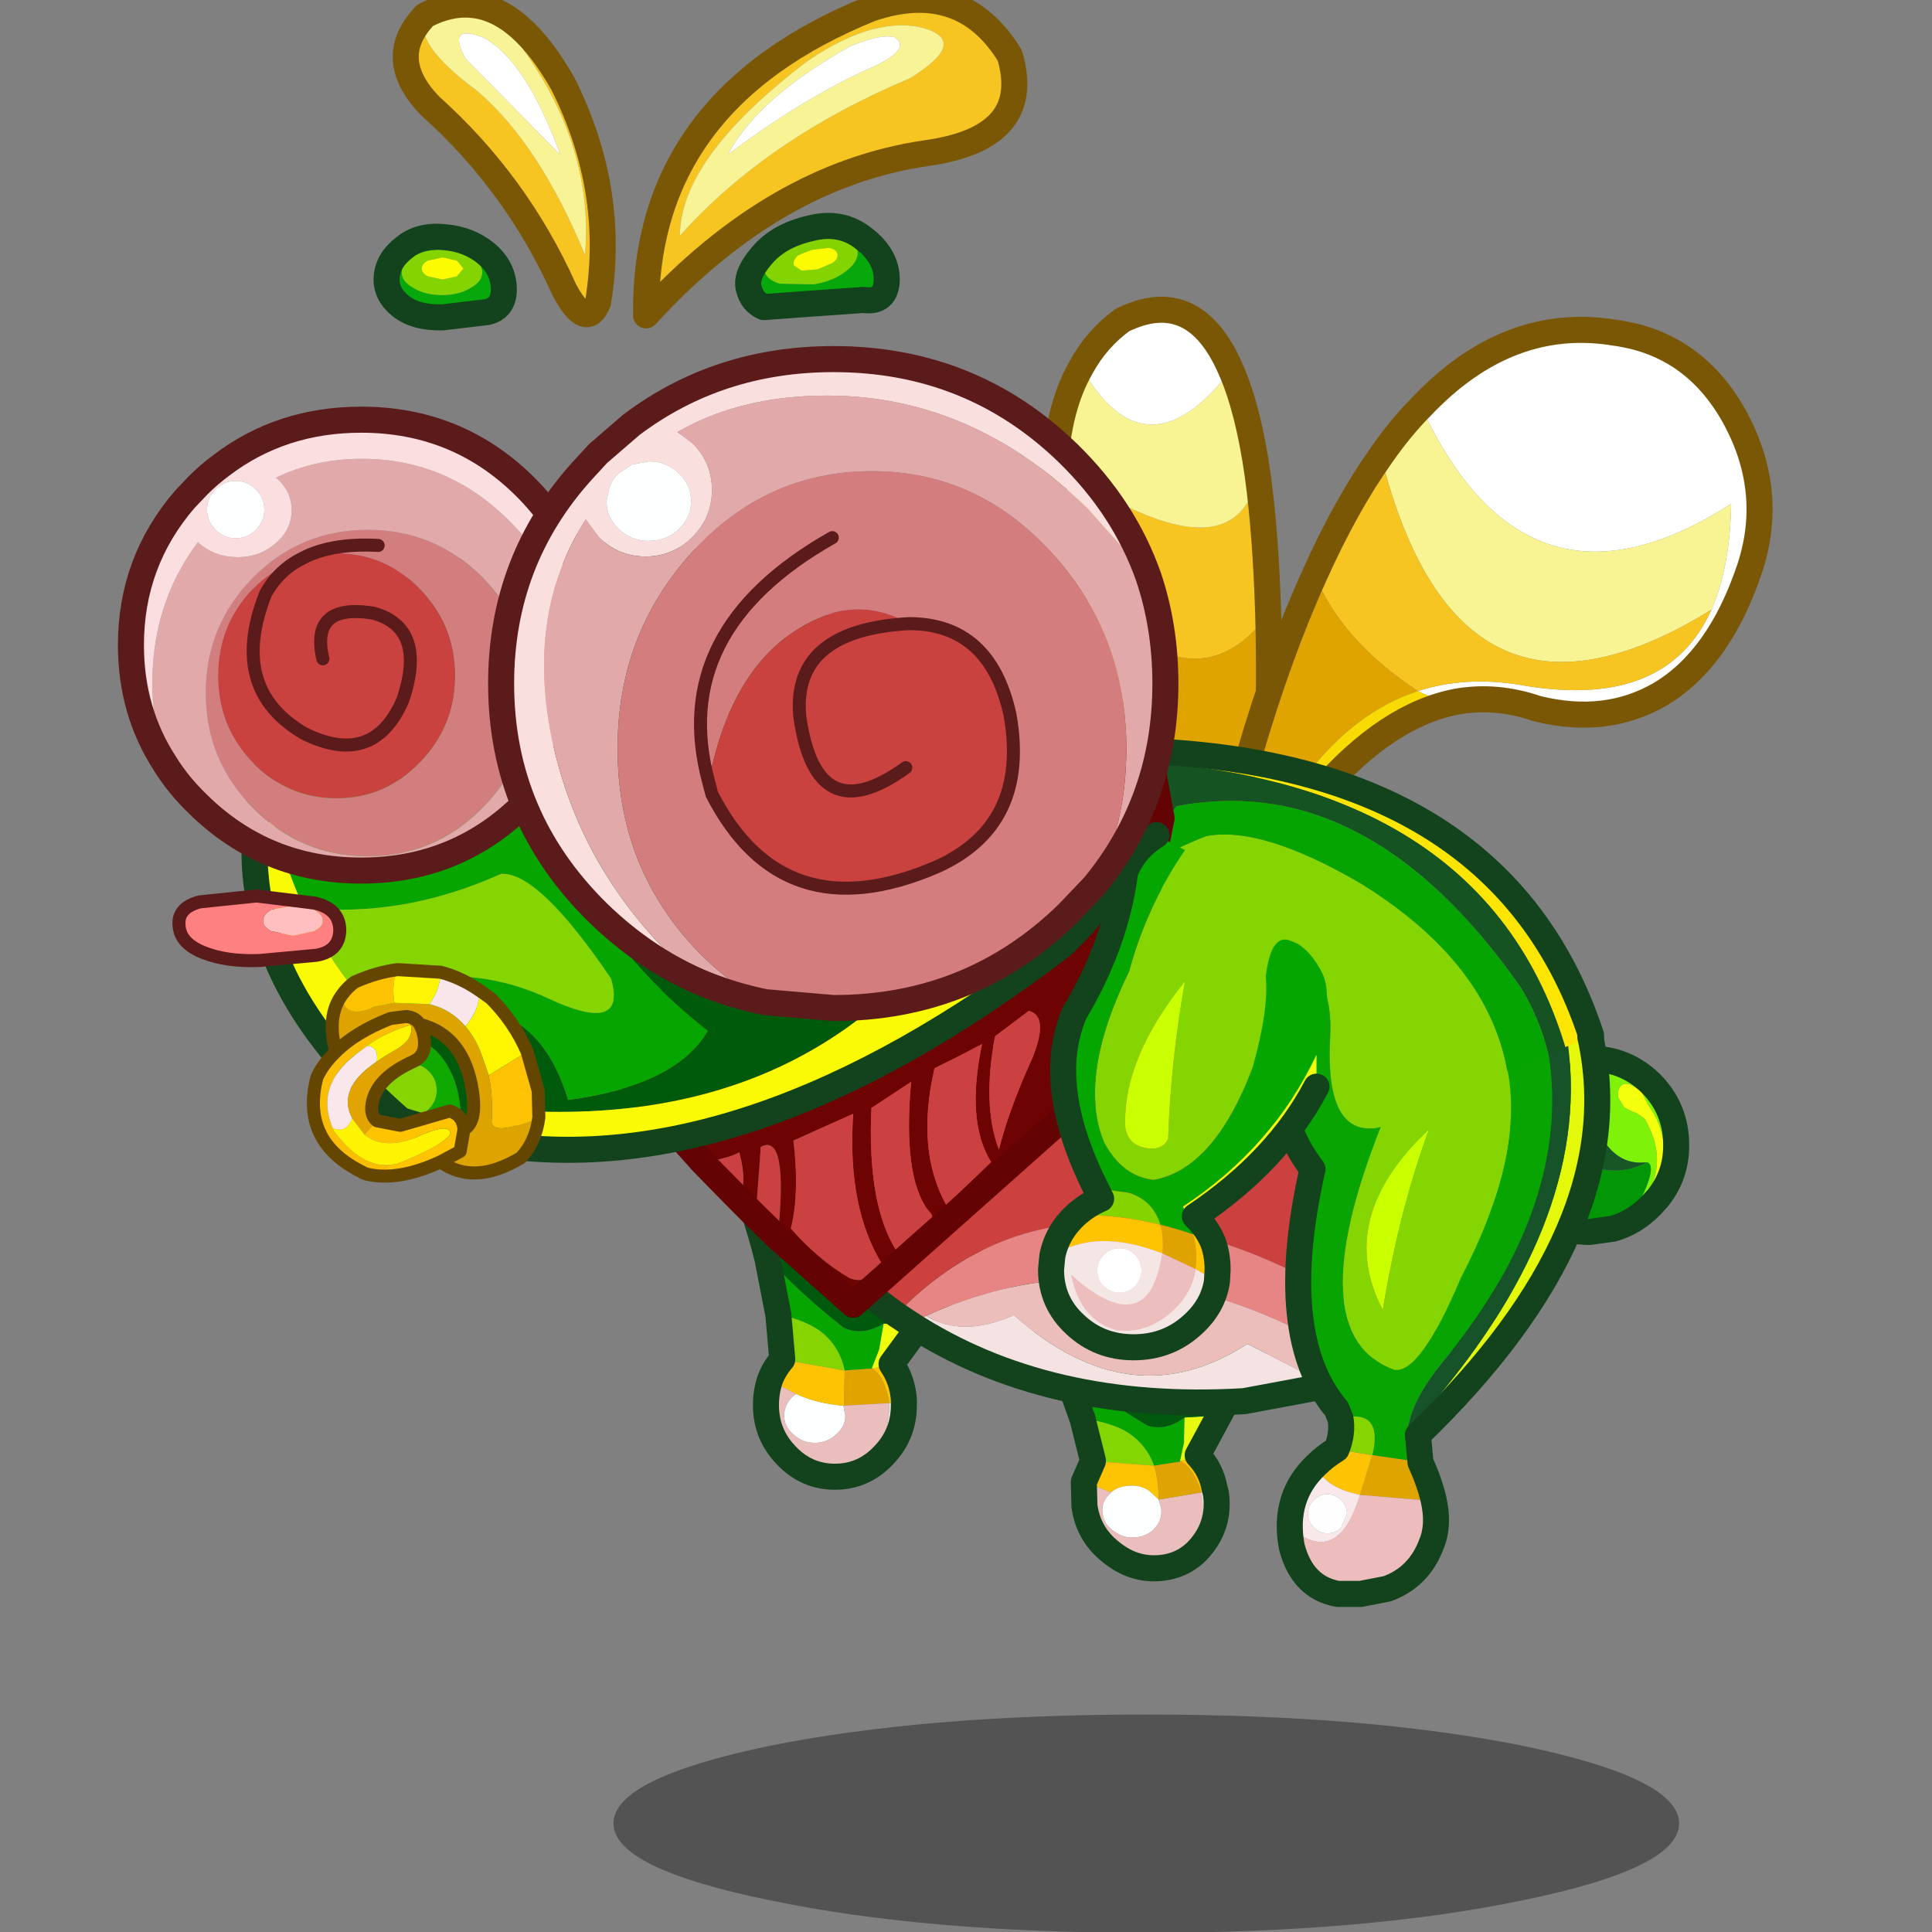 <svg xmlns:ffdec="https://www.free-decompiler.com/flash" xmlns:xlink="http://www.w3.org/1999/xlink" ffdec:objectType="frame" height="90" width="90" xmlns="http://www.w3.org/2000/svg"><rect width="100%" height="100%" fill="#808080" stroke="none"/><use ffdec:characterId="20" height="92.2" transform="translate(0 -.6)" width="90" xlink:href="#a"/><defs><g id="a" transform="translate(0 .6)"><use ffdec:characterId="4" height="90" width="90" xlink:href="#b"/><use ffdec:characterId="19" height="136.5" transform="matrix(.675 0 0 .676 5.323 -.608)" width="125.2" xlink:href="#c"/></g><g id="c" transform="translate(1.15 .9)"><use ffdec:characterId="5" height="16.75" transform="translate(33.3 118.15) scale(.898)" width="81.9" xlink:href="#d"/><use ffdec:characterId="6" height="24.05" transform="translate(60.552 87.352) scale(.898)" width="20.1" xlink:href="#e"/><use ffdec:characterId="7" height="25.9" transform="translate(40.952 79.402) scale(.898)" width="19.9" xlink:href="#f"/><use ffdec:characterId="8" height="15.3" transform="translate(93.802 72.052) scale(.898)" width="15.3" xlink:href="#g"/><use ffdec:characterId="9" height="39.05" transform="rotate(4.276 -234.66 864.103) scale(.898)" width="20.1" xlink:href="#h"/><use ffdec:characterId="10" height="32.9" transform="rotate(-11.81 169.162 -326.678) scale(.898)" width="45.35" xlink:href="#i"/><use ffdec:characterId="11" height="54.25" transform="translate(33.952 48.826) scale(.898)" width="75.45" xlink:href="#j"/><use ffdec:characterId="12" height="44.8" transform="translate(77.952 70.552) scale(.898)" width="26.9" xlink:href="#k"/><use ffdec:characterId="13" height="41.3" transform="translate(62.602 56.652) scale(.898)" width="22.4" xlink:href="#l"/><use ffdec:characterId="14" height="64.2" transform="translate(-.898 23.847) scale(.898)" width="81.5" xlink:href="#m"/><use ffdec:characterId="15" height="26.2" transform="translate(34.652 -.898) scale(.898)" width="30.3" xlink:href="#n"/><use ffdec:characterId="16" height="25.8" transform="translate(18.052 -.598) scale(.898)" width="17.15" xlink:href="#o"/><use ffdec:characterId="17" height="8.4" transform="translate(41.702 14.652) scale(.898)" width="12.65" xlink:href="#p"/><use ffdec:characterId="18" height="8.2" transform="translate(16.752 15.402) scale(.898)" width="11" xlink:href="#q"/></g><g id="e"><path d="M4.7 10.6 3.25 6.55Q6.1 9 9.65 11.1q1.4.5 2.9-.6l-.05 1.95-.3 1.4-.05.05-1.95.3q-.55-1.55-1.95-2.5-1.35-.85-3.55-1.1" fill="#06a500" fill-rule="evenodd" transform="translate(1 1)"/><path d="m15.2 10.35-1.65 3.05-1.3.45h-.05l.3-1.4.05-1.95 2.65-.15" fill="#e7f90f" fill-rule="evenodd" transform="translate(1 1)"/><path d="M5.5 13.85v-.05l-.8-3.2q2.2.25 3.55 1.1 1.4.95 1.95 2.5l-4.7-.35" fill="#83d602" fill-rule="evenodd" transform="translate(1 1)"/><path d="m4.8 15.45.7-1.6 4.7.35q.35 1.1.35 2.6l-.7-.65q-.7-.5-1.65-.4-.8.05-1.3.5l-2.1-.8" fill="#fcc302" fill-rule="evenodd" transform="translate(1 1)"/><path d="M6.9 16.25q.5-.45 1.3-.5.95-.1 1.65.4l.7.65.2.65q.1.85-.45 1.5t-1.5.75q-.9.1-1.65-.45-.8-.5-.9-1.35-.15-.8.45-1.45l.2-.2" fill="#feffff" fill-rule="evenodd" transform="translate(1 1)"/><path d="M13.85 16.25q.7 5.35-3.7 5-4.45.1-5.35-5.8l2.1.8-.2.2q-.6.65-.45 1.45.1.85.9 1.35.75.55 1.65.45.95-.1 1.5-.75t.45-1.5l-.2-.65 3.3-.55" fill="#eabebd" fill-rule="evenodd" transform="translate(1 1)"/><path d="M10.55 16.8q0-1.5-.35-2.6l1.95-.3.1-.05q1 .55 1.6 2.4l-3.3.55" fill="#dfa304" fill-rule="evenodd" transform="translate(1 1)"/><path d="M13.55 13.4q1.05 1.1 1.3 2.55l-1 .3q-.6-1.85-1.6-2.4l1.3-.45" fill="#ffc300" fill-rule="evenodd" transform="translate(1 1)"/><path d="m14.85 15.95.1.35q.3 2.15-.9 3.8-1.25 1.75-3.35 1.95-2.1.2-3.85-1.25-1.7-1.35-2-3.5l-.05-1.85q.9 5.9 5.35 5.8 4.4.35 3.7-5l1-.3" fill="#f7e4e6" fill-rule="evenodd" transform="translate(1 1)"/><path d="M3.25 6.55Q1.9 3.45 0 0l18.1 4.9-2.9 5.45-2.65.15q-1.5 1.1-2.9.6Q6.1 9 3.25 6.55" fill="#005a0d" fill-rule="evenodd" transform="translate(1 1)"/><path d="m15.85 16.95.1.35q.3 2.15-.9 3.8-1.25 1.75-3.35 1.95-2.1.2-3.85-1.25-1.7-1.35-2-3.5l-.05-1.85.7-1.6v-.05l-.8-3.2-1.45-4.05Q2.9 4.45 1 1l18.1 4.9-2.9 5.45-1.65 3.05q1.05 1.1 1.3 2.55z" fill="none" stroke="#12431c" stroke-linecap="round" stroke-linejoin="round" stroke-width="2"/></g><g id="f"><path d="M2.3 7.1q2.6 2.8 5.85 5.35 1.4.7 3.1-.3l-.35 2-.55 1.4-.05.05-2.05.15q-.35-1.7-1.6-2.8-1.25-1.05-3.5-1.5L2.3 7.1" fill="#06a500" fill-rule="evenodd" transform="translate(1 1)"/><path d="M12.8 18v.4q0 2.25-1.55 3.85Q9.7 23.9 7.5 23.9t-3.75-1.65Q2.2 20.65 2.2 18.4q0-1 .3-1.9-.05 6.2 4.6 6.5 4.4.85 4.6-4.75l1.1-.25" fill="#f7e4e6" fill-rule="evenodd" transform="translate(1 1)"/><path d="M4.5 17.55q1.7.75 3.65.9l.15.75q0 .85-.7 1.45-.7.65-1.65.65t-1.65-.65q-.7-.6-.7-1.45t.7-1.5l.2-.15" fill="#feffff" fill-rule="evenodd" transform="translate(1 1)"/><path d="m3.45 14.9 4.8.85-.05 2.7h-.05q-1.95-.15-3.65-.9l-2-1.05q.3-.85.95-1.6" fill="#fec303" fill-rule="evenodd" transform="translate(1 1)"/><path d="m8.25 15.75 2.05-.15h.1q.95.65 1.3 2.65l-3.5.2.05-2.7" fill="#e1a300" fill-rule="evenodd" transform="translate(1 1)"/><path d="m10.4 15.6 1.45-.35q.85 1.25.95 2.75l-1.1.25q-.35-2-1.3-2.65" fill="#fec400" fill-rule="evenodd" transform="translate(1 1)"/><path d="m11.25 12.15 2.8.1-2.2 3-1.45.35-.05-.05.55-1.4.35-2" fill="#f0fd0d" fill-rule="evenodd" transform="translate(1 1)"/><path d="M3.15 11.45q2.25.45 3.5 1.5 1.25 1.1 1.6 2.8l-4.8-.85v-.05l-.3-3.4" fill="#86d402" fill-rule="evenodd" transform="translate(1 1)"/><path d="m8.2 18.45 3.5-.2q-.2 5.6-4.6 4.75-4.65-.3-4.6-6.5l2 1.05-.2.15q-.7.65-.7 1.5t.7 1.45q.7.65 1.65.65t1.65-.65q.7-.6.7-1.45l-.15-.75h.05" fill="#eabebd" fill-rule="evenodd" transform="translate(1 1)"/><path d="m14.05 12.25-2.8-.1q-1.7 1-3.1.3Q4.9 9.9 2.3 7.1 1.45 3.75 0 0l17.9 6.9-3.85 5.35" fill="#005a0d" fill-rule="evenodd" transform="translate(1 1)"/><path d="M15.05 13.25 18.9 7.9 1 1q1.45 3.75 2.3 7.1l.85 4.35.3 3.4v.05q-.65.75-.95 1.6-.3.9-.3 1.9 0 2.25 1.55 3.85Q6.3 24.9 8.5 24.9t3.75-1.65q1.55-1.6 1.55-3.85V19q-.1-1.5-.95-2.75l2.2-3z" fill="none" stroke="#12431c" stroke-linecap="round" stroke-linejoin="round" stroke-width="2"/></g><g id="g"><path d="m11.85 10.75-.5.55q-1.3 1.3-2.9 1.75l1.75-1.5q2.85-3.1.7-6.9-.6-.5-.9-.55l-.7-.35L8.85 3q-.1-.5.15-.85T9.8 2l.8.45.55 1.1q2.1 2.85.7 7.2" fill="#f3ff0c" fill-rule="evenodd" transform="translate(1 1)"/><path d="m5.95.05.7-.05q2.75 0 4.7 1.9 1.95 1.95 1.95 4.75 0 2.35-1.45 4.1 1.4-4.35-.7-7.2l-.55-1.1L9.8 2q-.55-.2-.8.15T8.85 3l.45.75.7.35q.3.05.9.55 2.15 3.8-.7 6.9 1.75-3.35.85-3.6-4.15.55-5.1-7.9" fill="#7ef209" fill-rule="evenodd" transform="translate(1 1)"/><path d="m8.45 13.05-1.8.25q-2.75 0-4.7-2Q0 9.4 0 6.65 0 4.5 1.15 2.9q5.05 7.6 9.9 5.05.9.25-.85 3.6l-1.75 1.5" fill="#029707" fill-rule="evenodd" transform="translate(1 1)"/><path d="m1.15 2.9.8-1q1.7-1.65 4-1.85.95 8.45 5.1 7.9Q6.2 10.5 1.15 2.9" fill="#175725" fill-rule="evenodd" transform="translate(1 1)"/><path d="m2.15 3.9.8-1q1.7-1.65 4-1.85l.7-.05q2.75 0 4.7 1.9 1.95 1.95 1.95 4.75 0 2.35-1.45 4.1l-.5.55q-1.3 1.3-2.9 1.75l-1.8.25q-2.75 0-4.7-2Q1 10.4 1 7.65 1 5.5 2.15 3.9z" fill="none" stroke="#12431c" stroke-linecap="round" stroke-linejoin="round" stroke-width="2"/></g><g id="h"><path d="m1.4 20.15-1.2-4.8q3.5-1.05 5.55-.1 8.95 3.5 9.85-3.15.95 4.45 1.6 10.6-5.65 8.75-15.8-2.55" fill="#f6c522" fill-rule="evenodd" transform="translate(1 1)"/><path d="M17.2 22.7q.65 6.3.9 14.35l-8.55-.85Q4.3 30.15 1.4 20.15q10.15 11.3 15.8 2.55" fill="#dfa400" fill-rule="evenodd" transform="translate(1 1)"/><path d="M.2 15.35Q-.5 8.9 1.45 4.85q5.6 8.3 11.5-.65 1.55 2.9 2.65 7.9-.9 6.65-9.85 3.15-2.05-.95-5.55.1" fill="#f8f493" fill-rule="evenodd" transform="translate(1 1)"/><path d="M1.45 4.85Q2.5 2.55 4.35 1q5.3-3.1 8.6 3.2-5.9 8.95-11.5.65" fill="#fff" fill-rule="evenodd" transform="translate(1 1)"/><path d="m2.4 21.15-1.2-4.8Q.5 9.9 2.45 5.85 3.5 3.55 5.35 2q5.3-3.1 8.6 3.2 1.55 2.9 2.65 7.9.95 4.45 1.6 10.6.65 6.3.9 14.35l-8.55-.85Q5.3 31.15 2.4 21.15z" fill="none" stroke="#7a5705" stroke-linecap="round" stroke-linejoin="round" stroke-width="2"/></g><g id="i"><path d="M19.2 3.6q8-5.55 15.8-2.5 5.85 2.1 7.7 8.45 1.75 6.1-1.35 11.4-3.7 6.3-8.7 8-4.55 1.5-9.45-.85-2.85-1.7-5.95-1.8-1.4-.3-2.75-1.4 3.65-.4 7.55 1.05 10.75 4.4 15.8-2.55 2.05-2.85 3.15-7.65Q23.6 22.4 19.2 3.6" fill="#fff" fill-rule="evenodd" transform="translate(1 1)"/><path d="M15.4 6.65q1.9-1.8 3.8-3.05Q23.6 22.4 41 15.75q-1.1 4.8-3.15 7.65Q16.4 31.15 15.4 6.65" fill="#f8f493" fill-rule="evenodd" transform="translate(1 1)"/><path d="M8.55 14.55Q12 9.8 15.4 6.65q1 24.5 22.45 16.75-5.05 6.95-15.8 2.55-3.9-1.45-7.55-1.05-4.95-4.95-5.95-10.35" fill="#f6c522" fill-rule="evenodd" transform="translate(1 1)"/><path d="M.75 27.15q3.9-7.3 7.8-12.6 1 5.4 5.95 10.35-5.05.55-9.75 4.6l-4-2.35" fill="#dfa400" fill-rule="evenodd" transform="translate(1 1)"/><path d="M17.25 26.3q-5.4-.1-11.65 4.6L0 28.5l.75-1.35 4 2.35q4.7-4.05 9.75-4.6 1.35 1.1 2.75 1.4" fill="#f8db03" fill-rule="evenodd" transform="translate(1 1)"/><path d="M20.2 4.6q8-5.55 15.8-2.5 5.85 2.1 7.7 8.45 1.75 6.1-1.35 11.4-3.7 6.3-8.7 8-4.55 1.5-9.45-.85-2.85-1.7-5.95-1.8-5.4-.1-11.65 4.6M1 29.5l.75-1.35q3.9-7.3 7.8-12.6Q13 10.8 16.4 7.65q1.9-1.8 3.8-3.05" fill="none" stroke="#7a5705" stroke-linecap="round" stroke-linejoin="round" stroke-width="2"/></g><g id="j"><path d="m34.5.7.55-.7q31-.35 38.35 21.85.6 11.65-5.35 18.6 4.65-8.8 3.75-16.35Q65.75 1.05 34.5.7" fill="#fce503" fill-rule="evenodd" transform="translate(1 3.2)"/><path d="m68.05 40.45-1.7 1.7q7.6-14.2 1.65-23.95Q56.25 1.45 41.55 4.3q-7.8 10.25-18.35 11.85l-.75.1L34.5.7q31.25.35 37.3 23.4.9 7.55-3.75 16.35" fill="#155322" fill-rule="evenodd" transform="translate(1 3.2)"/><path d="m53.2 48.75-6.45 1.2q-15.15.9-25.7-5.95l1.25-.6q2.8 1.7 6.75-.05 9 8 17.95 2.2l6.2 3.2" fill="#f5e3e3" fill-rule="evenodd" transform="translate(1 3.2)"/><path d="m56.65 47.75-3.45 1-6.2-3.2q-8.95 5.8-17.95-2.2-3.95 1.75-6.75.05 16.25-7.4 34.35 4.35" fill="#ebbebb" fill-rule="evenodd" transform="translate(1 3.2)"/><path d="m60.65 46.05-4 1.7Q38.55 36 22.3 43.4l-1.25.6-1.05-.7q14.9-15.4 40.65 2.75" fill="#e78584" fill-rule="evenodd" transform="translate(1 3.2)"/><path d="M20 43.3q-5.85-4.15-10.25-10.75l12.7-16.3.75-.1 7.05 1.05Q55.6 22.25 60.5 45.35l.15.7Q34.9 27.9 20 43.3" fill="#cc403f" fill-rule="evenodd" transform="translate(1 3.2)"/><path d="M37.05 10.2q3.05-2.15 6.75-3.6 4.25-.85 11.95 3.65Q70.85 19.6 66.1 34.5q-4.75-7.2-7.9-5.85-5.3 2-4.85-6.55.7-10.4-16.3-11.9" fill="#85d502" fill-rule="evenodd" transform="translate(1 3.2)"/><path d="M66.35 42.15q-2.45 2.25-5.7 3.9l-.15-.7q3.95-5.75 5.6-10.85 4.75-14.9-10.35-24.25-7.7-4.5-11.95-3.65-3.7 1.45-6.75 3.6-4 2.85-6.8 7l-7.05-1.05q10.55-1.6 18.35-11.85Q56.25 1.45 68 18.2q5.95 9.75-1.65 23.95" fill="#05a401" fill-rule="evenodd" transform="translate(1 3.2)"/><path d="M66.1 34.5q-1.65 5.1-5.6 10.85-4.9-23.1-30.25-28.15 2.8-4.15 6.8-7 17 1.5 16.3 11.9-.45 8.55 4.85 6.55 3.15-1.35 7.9 5.85" fill="#08a402" fill-rule="evenodd" transform="translate(1 3.2)"/><path d="m35.5 3.9.55-.7q31-.35 38.35 21.85.6 11.65-5.35 18.6l-1.7 1.7q-2.45 2.25-5.7 3.9l-4 1.7-3.45 1-6.45 1.2q-15.15.9-25.7-5.95L21 46.5q-5.85-4.15-10.25-10.75l12.7-16.3L35.5 3.9z" fill="none" stroke="#12431c" stroke-linecap="round" stroke-linejoin="round" stroke-width="2"/><path d="M26.6 22.55q-1.8.95-3.65 1.85-1.45 6.25.9 10.5l3.45-3.3q-1.95-3.1-.7-9.05M30.2 20l-2.6 1.95q-1 5.3.3 8.7.75-3.05 2.6-7.1 1.25-3.15-.3-3.55M5.15 31.65 0 25.9Q13.05-10.7 39.5.35l.9 4.85-4 19.85-19.7 17.5-5.8-5.15q.85-8.15-1.3-6.95l-.4 5.3-1.3-1.3q.7-1.2.05-3.6-.95.5-2.8.8m6.95-1.7q.5 3.95-.2 6.75 2.1 2.4 4.5 3.8 1.35.55 2.65-.85Q16.2 35.2 16.7 27.9l-4.6 2.05m6-2.5q-.35 7.6 2.05 11.15 3.6-2.2 2.3-3.3-1.95-2.6-1.3-9.85l-3.05 2" fill="#6d0303" fill-rule="evenodd" transform="translate(1 3.2)"/><path d="M26.6 22.55q-1.25 5.95.7 9.05l-3.45 3.3q-2.35-4.25-.9-10.5 1.85-.9 3.65-1.85M30.2 20q1.55.4.3 3.55-1.85 4.05-2.6 7.1-1.3-3.4-.3-8.7L30.2 20M5.15 31.65q1.85-.3 2.8-.8.65 2.4-.05 3.6l-2.75-2.8m4.05 4.1.4-5.3q2.15-1.2 1.3 6.95l-1.7-1.65m2.9-5.8 4.6-2.05q-.5 7.3 2.35 11.75-1.3 1.4-2.65.85-2.4-1.4-4.5-3.8.7-2.8.2-6.75m6-2.5 3.05-2q-.65 7.25 1.3 9.85 1.3 1.1-2.3 3.3-2.4-3.55-2.05-11.15" fill="#cb4141" fill-rule="evenodd" transform="translate(1 3.2)"/><path d="m11.9 40.6 5.8 5.15 19.7-17.5 4-19.85-.9-4.85Q14.05-7.5 1 29.1l5.15 5.75 2.75 2.8 1.3 1.3 1.7 1.65z" fill="none" stroke="#630303" stroke-linecap="round" stroke-linejoin="round" stroke-width="2"/></g><g id="k"><path d="m5.15 29.3-.3-.75Q.1 22.95 3 10.15.35 6.75 0 1q4.75 7.25 8.25 5.9-6.3 15.9 1 18.65 2 .4 5.15-7.05Q19.25 9.2 18 2.6l3.15-1.3q1.8 11.7-8.3 23.85-3.6 4.5-2.15 7.35v.05l-3.1-.45q.85-3.65-2.45-2.8" fill="#08a402" fill-rule="evenodd" transform="translate(1 1)"/><path d="m7.6 32.1 3.1.45.7 3-4.75-.4.9-2.95.05-.1" fill="#dfa400" fill-rule="evenodd" transform="translate(1 1)"/><path d="M3.3 32.85q.65-.65 1.55-1.2l2.75.45-.05.1-.9 2.95q-2.85-.6-3.35-2.3" fill="#fec303" fill-rule="evenodd" transform="translate(1 1)"/><path d="M5.15 29.3q3.3-.85 2.45 2.8l-2.75-.45q.5-1.25.3-2.35" fill="#86d500" fill-rule="evenodd" transform="translate(1 1)"/><path d="m8.75 42.35-2.05.4H4.95Q2.4 41.4 2.1 38.25q3.05 1.85 4.55-3.1l4.75.4q.95 4.4-2.65 6.8" fill="#edbdbd" fill-rule="evenodd" transform="translate(1 1)"/><path d="M12.3 35.5q.45 1.95-.15 3.4-.95 2.55-3.4 3.45 3.6-2.4 2.65-6.8l.9-.05m-7.35 7.25q-2.75-.5-3.55-3.65-.7-3.8 1.9-6.25.5 1.7 3.35 2.3-1.5 4.95-4.55 3.1.3 3.15 2.85 4.5m.25-5.1.45-1.05q0-.6-.45-1.05-.45-.45-1.05-.45-.6 0-1.05.45-.45.45-.45 1.05 0 .6.45 1.05.45.45 1.05.45.6 0 1.05-.45" fill="#f8e8e9" fill-rule="evenodd" transform="translate(1 1)"/><path d="M5.2 37.65q-.45.45-1.05.45-.6 0-1.05-.45-.45-.45-.45-1.05 0-.6.45-1.05.45-.45 1.05-.45.6 0 1.05.45.45.45.45 1.05l-.45 1.05" fill="#fffeff" fill-rule="evenodd" transform="translate(1 1)"/><path d="M11.3 32.65q.7 1.55 1 2.85l-.9.05-.7-3 .6.1" fill="#ffc402" fill-rule="evenodd" transform="translate(1 1)"/><path d="M10.7 32.55v-.05q-.25-2 .5-3.2Q24.4 14.45 22.65.7l1.7-.7Q27.6 14.65 11.1 30.55l.2 2.1-.6-.1" fill="#e4f80b" fill-rule="evenodd" transform="translate(1 1)"/><path d="M10.7 32.5q-1.45-2.85 2.15-7.35Q22.95 13 21.15 1.3l1.5-.6Q24.4 14.45 11.2 29.3q-.75 1.2-.5 3.2" fill="#165329" fill-rule="evenodd" transform="translate(1 1)"/><path d="M18 2.6q1.25 6.6-3.6 15.9-3.15 7.45-5.15 7.05-7.3-2.75-1-18.65L18 2.6M8.4 20.95q1.25-7.6 3.55-13.85Q4.7 13.9 8.4 20.95" fill="#85d502" fill-rule="evenodd" transform="translate(1 1)"/><path d="M8.4 20.95Q4.7 13.9 11.95 7.1q-2.3 6.25-3.55 13.85" fill="#caff00" fill-rule="evenodd" transform="translate(1 1)"/><path d="M1 2q.35 5.75 3 9.15-2.9 12.8 1.85 18.4l.3.75q.2 1.1-.3 2.35-.9.55-1.55 1.2-2.6 2.45-1.9 6.25.8 3.15 3.55 3.65H7.7l2.05-.4q2.45-.9 3.4-3.45.6-1.45.15-3.4-.3-1.3-1-2.85l-.2-2.1Q28.6 15.65 25.35 1" fill="none" stroke="#12431c" stroke-linecap="round" stroke-linejoin="round" stroke-width="2"/></g><g id="l"><path d="M10.3 1.15q-2.95 4.3-4.3 9.3-4 8.2-1.9 13.15 1.4 2.6 3.8 2.85 4.65-.85 7.6-8.65 1.25-4.45 1-6.95.4-3.35 1.9-2.75l.5.2q1.15.7 1.95 2.3.9 1.9-.45 6.25-3.35 7.1-10.25 11.65l.8 2.15q-1.3-.45-2.55-.75-.55-1.85-2.4-2.45l-2.55-.35q-4-7.95-1.65-13.45Q5 8.3 5.7 2.8 6.45 1 8.1 0l2.2 1.15" fill="#06a600" fill-rule="evenodd" transform="translate(1 1)"/><path d="m18.9 8.3-.5-.2q-1.5-.6-1.9 2.75.25 2.5-1 6.95-2.95 7.8-7.6 8.65-2.4-.25-3.8-2.85Q2 18.65 6 10.45q1.35-5 4.3-9.3 5.9 1.95 8.6 7.15M7.25 24q1.3.25 1.75-.7.2-6.05 1.3-12.1-4.8 5.95-4.6 11.2.2 1.35 1.55 1.6" fill="#85d502" fill-rule="evenodd" transform="translate(1 1)"/><path d="M7.25 24q-1.35-.25-1.55-1.6-.2-5.25 4.6-11.2Q9.2 17.25 9 23.3q-.45.95-1.75.7" fill="#caff01" fill-rule="evenodd" transform="translate(1 1)"/><path d="m10.95 30.65-.8-2.15q6.9-4.55 10.25-11.65v2.45q-3 5.7-9.35 9.95.95.9 1.4 2l-1.5-.6" fill="#f4ff0b" fill-rule="evenodd" transform="translate(1 1)"/><path d="m3.45 27.1 2.55.35q1.85.6 2.4 2.45-3.15-.8-6.5-.75.9-.8 1.95-1.25l-.4-.8" fill="#84d400" fill-rule="evenodd" transform="translate(1 1)"/><path d="M8.4 29.9q1.25.3 2.55.75.35 1.45.15 2.65l-2.55-1.2q.1-1.3-.15-2.2" fill="#dea300" fill-rule="evenodd" transform="translate(1 1)"/><path d="M12.45 31.25q.35.95.35 2.1l-.05.9-1.65-.95q.2-1.2-.15-2.65l1.5.6M.1 32.3q.35-1.8 1.8-3.15 3.35-.05 6.5.75.25.9.15 2.2-5.1-2-8.45.2" fill="#ffc401" fill-rule="evenodd" transform="translate(1 1)"/><path d="m8.55 32.1 2.55 1.2q-.3 2.1-2.15 3.55-1.75 1.4-3.9 1.15-2.8-.75-3.5-4.25 5.95 5.25 7-1.65" fill="#ecbebe" fill-rule="evenodd" transform="translate(1 1)"/><path d="M12.75 34.25q-.3 1.9-1.85 3.3Q9 39.3 6.35 39.3t-4.5-1.75Q0 35.85 0 33.35l.1-1.05q3.35-2.2 8.45-.2-1.05 6.9-7 1.65.7 3.5 3.5 4.25 2.15.25 3.9-1.15 1.85-1.45 2.15-3.55l1.65.95m-7.5-2.55q-.7 0-1.2.5t-.5 1.2q0 .7.5 1.2t1.2.5q.7 0 1.2-.5t.5-1.2q0-.7-.5-1.2t-1.2-.5" fill="#f4e6e5" fill-rule="evenodd" transform="translate(1 1)"/><path d="M5.25 31.7q.7 0 1.2.5t.5 1.2q0 .7-.5 1.2t-1.2.5q-.7 0-1.2-.5t-.5-1.2q0-.7.5-1.2t1.2-.5" fill="#fff" fill-rule="evenodd" transform="translate(1 1)"/><path d="M9.1 1Q7.45 2 6.7 3.8 6 9.3 2.8 14.65.45 20.15 4.45 28.1l.4.8q-1.05.45-1.95 1.25-1.45 1.35-1.8 3.15L1 34.35q0 2.5 1.85 4.2 1.85 1.75 4.5 1.75t4.55-1.75q1.55-1.4 1.85-3.3l.05-.9q0-1.15-.35-2.1-.45-1.1-1.4-2Q18.4 26 21.4 20.3" fill="none" stroke="#12431c" stroke-linecap="round" stroke-linejoin="round" stroke-width="2"/></g><g id="m"><path d="M23.5 83.65q0 .85-.6 1.45t-1.45.6q-.85 0-1.45-.6t-.6-1.45q0-.85.6-1.45t1.45-.6q.85 0 1.45.6t.6 1.45" fill="#86d402" fill-rule="evenodd" transform="translate(1 -26.55)"/><path d="m25.05 87.25-4.3-1.3q-3-2.6-5.2-5.3 7.15-3.3 9.3 2.2.85 2.5.2 4.4m-1.55-3.6q0-.85-.6-1.45t-1.45-.6q-.85 0-1.45.6t-.6 1.45q0 .85.6 1.45t1.45.6q.85 0 1.45-.6t.6-1.45" fill="#10a900" fill-rule="evenodd" transform="translate(1 -26.55)"/><path d="M14.5 50.95q9.35-11.65 32.8-7.15 12.25 8.25 19.85 20.6-11.2 21.55-35.65 20.9l-4.2 2.4-2.25-.45q.65-1.9-.2-4.4-2.15-5.5-9.3-2.2l-.15-.15q1.45-1.65 3.95-2.2l.1.1q11.15-4.05 14.15 6 8.3-1.1 10.75-5.3-10.5-8.2-13.5-20.4L14.5 50.95" fill="#005a0b" fill-rule="evenodd" transform="translate(1 -26.55)"/><path d="M67.15 64.4q1.65 2.7 9.3 0-.4 4-4.95 8.2-24.3 18.5-44.2 15.1l4.2-2.4q24.45.65 35.65-20.9M15.4 80.5q-7.95-9.8-5.2-20.85 1.05 5.55 3.1 10 1.7 3.7 4.15 6.6l1.9 2.05q-2.5.55-3.95 2.2" fill="#fafa04" fill-rule="evenodd" transform="translate(1 -26.55)"/><path d="m10.2 59.65.55-1.9q1.45-3.9 3.75-6.8l16.35 7.75q3 12.2 13.5 20.4-2.45 4.2-10.75 5.3-3-10.05-14.15-6l-.1-.1-1.9-2.05q7.7-2.85 14.6.35 6.1 2.85 4.85-1.5-5.55-8.2-8.45-8.05-7.55 3.4-15.15 2.6-2.05-4.45-3.1-10" fill="#06a500" fill-rule="evenodd" transform="translate(1 -26.55)"/><path d="M13.3 69.65q7.6.8 15.15-2.6 2.9-.15 8.45 8.05 1.25 4.35-4.85 1.5-6.9-3.2-14.6-.35-2.45-2.9-4.15-6.6" fill="#85d502" fill-rule="evenodd" transform="translate(1 -26.55)"/><path d="M15.5 24.4q9.35-11.65 32.8-7.15 12.25 8.25 19.85 20.6 1.65 2.7 9.3 0-.4 4-4.95 8.2-24.3 18.5-44.2 15.1l-2.25-.45-4.3-1.3q-3-2.6-5.2-5.3l-.15-.15q-7.95-9.8-5.2-20.85l.55-1.9q1.45-3.9 3.75-6.8z" fill="none" stroke="#12431c" stroke-linecap="round" stroke-linejoin="round" stroke-width="2"/><path d="m13.15 42.85 2.65-.4q3.75 0 6.4 2.75 2.7 2.75 2.7 6.65 0 3.9-2.7 6.65-2.65 2.75-6.4 2.75-3.75 0-6.45-2.75-2.65-2.75-2.65-6.65 0-3.9 2.65-6.65 1.7-1.7 3.8-2.35-1.8.9-2.8 2.7-2.9 7.35 3 10.75 5.3 2.6 7.55-2.6 1.85-5.5-2.25-6.65-4.9-.8-3.9 3.5-1-4.3 3.9-3.5 4.1 1.15 2.25 6.65-2.25 5.2-7.55 2.6-5.9-3.4-3-10.75 1-1.8 2.8-2.7" fill="#c9423f" fill-rule="evenodd" transform="translate(1 -26.55)"/><path d="M19 41.85q-3.6-.2-5.85 1 2.25-1.2 5.85-1m-5.85 1q-2.1.65-3.8 2.35-2.65 2.75-2.65 6.65 0 3.9 2.65 6.65 2.7 2.75 6.45 2.75t6.4-2.75q2.7-2.75 2.7-6.65 0-3.9-2.7-6.65-2.65-2.75-6.4-2.75l-2.65.4m5.05-2.2q5.15 0 8.8 3.65 3.65 3.7 3.65 8.85 0 5.2-3.65 8.85-3.65 3.7-8.8 3.7T9.4 62q-3.65-3.65-3.65-8.85 0-5.15 3.65-8.85 3.65-3.65 8.8-3.65" fill="#d27e7e" fill-rule="evenodd" transform="translate(1 -26.55)"/><path d="M2.65 58.65q-.9-2.7-1-5.7-.15-6.5 3.5-11.35l.1.1q1.25 1.05 2.95 1.05 1.7 0 2.9-1.05 1.25-1.05 1.25-2.55 0-1.5-1.2-2.5 3-1.45 6.6-1.45 6.85 0 11.75 5.2 5 5.2 5.15 12.55v1.75q-1.25 3.9-4.45 7-5.15 5.1-12.5 5.1T5.15 61.7q-1.5-1.45-2.5-3.05m15.55-18q-5.15 0-8.8 3.65-3.65 3.7-3.65 8.85 0 5.2 3.65 8.85 3.65 3.7 8.8 3.7T27 62q3.65-3.65 3.65-8.85 0-5.15-3.65-8.85-3.65-3.65-8.8-3.65" fill="#e1a9aa" fill-rule="evenodd" transform="translate(1 -26.55)"/><path d="M34.65 54.7v-1.75Q34.5 45.6 29.5 40.4q-4.9-5.2-11.75-5.2-3.6 0-6.6 1.45 1.2 1 1.2 2.5T11.1 41.7q-1.2 1.05-2.9 1.05T5.25 41.7l-.1-.1q-3.65 4.85-3.5 11.35.1 3 1 5.7Q0 54.6 0 49.5q0-6.4 4.15-11.2l1-1.05q.85-.85 1.8-1.55 4.6-3.5 10.75-3.5 7.35 0 12.5 5.05 5.2 5.1 5.2 12.25 0 2.75-.75 5.2M5.85 39.1q0 .7.4 1.25l.25.3q.65.65 1.55.65t1.55-.65q.65-.65.65-1.55t-.65-1.55l-.05-.05q-.65-.6-1.5-.6-.9 0-1.55.65t-.65 1.55" fill="#fbdee0" fill-rule="evenodd" transform="translate(1 -26.55)"/><path d="M5.85 39.1q0-.9.65-1.55t1.55-.65q.85 0 1.5.6l.05.05q.65.65.65 1.55t-.65 1.55q-.65.65-1.55.65t-1.55-.65l-.25-.3q-.4-.55-.4-1.25" fill="#feffff" fill-rule="evenodd" transform="translate(1 -26.55)"/><path d="M3.65 32.1q1 1.6 2.5 3.05 5.2 5.1 12.55 5.1 7.35 0 12.5-5.1 3.2-3.1 4.45-7 .75-2.45.75-5.2 0-7.15-5.2-12.25-5.15-5.05-12.5-5.05-6.15 0-10.75 3.5-.95.7-1.8 1.55l-1 1.05Q1 16.55 1 22.95q0 5.1 2.65 9.15" fill="none" stroke="#5c1b1b" stroke-linecap="round" stroke-linejoin="round" stroke-width="2"/><path d="M13.15 42.85q2.25-1.2 5.85-1m-5.85 1q-1.8.9-2.8 2.7-2.9 7.35 3 10.75 5.3 2.6 7.55-2.6 1.85-5.5-2.25-6.65-4.9-.8-3.9 3.5" fill="none" stroke="#5c1b1b" stroke-linecap="round" stroke-linejoin="round" transform="translate(1 -26.55)"/><path d="m78.2 44.25-4.65-5.2q-8.85-8.7-20.05-8.7-6.65 0-11.5 2.8l1.15.85q1.5 1.5 1.5 3.6t-1.5 3.6q-1.5 1.5-3.6 1.5t-3.6-1.5l-1-1.35q-4.7 7.35-2.5 17.3Q34.8 67.7 43.6 75.3q-4.2-1.85-7.7-5.25-7.45-7.3-7.45-17.6 0-9.45 6.25-16.35l1.2-1.3 2.55-2.2q6.7-5.05 15.55-5.05 10.6 0 18.05 7.25 4.3 4.2 6.15 9.45M42.1 40.6q.95-.9.95-2.15t-.95-2.15q-.95-.9-2.3-.9l-1.3.25-1 .65q-.55.5-.75 1.2l-.2.95q0 1.25.95 2.15.95.9 2.3.9 1.35 0 2.3-.9" fill="#f9dfde" fill-rule="evenodd" transform="translate(1 -26.55)"/><path d="M42.1 40.6q-.95.9-2.3.9-1.35 0-2.3-.9-.95-.9-.95-2.15l.2-.95q.2-.7.75-1.2l1-.65 1.3-.25q1.35 0 2.3.9.95.9.95 2.15t-.95 2.15" fill="#feffff" fill-rule="evenodd" transform="translate(1 -26.55)"/><path d="M43.6 75.3q-8.8-7.6-11.15-18.15-2.2-9.95 2.5-17.3l1 1.35q1.5 1.5 3.6 1.5t3.6-1.5q1.5-1.5 1.5-3.6t-1.5-3.6L42 33.15q4.85-2.8 11.5-2.8 11.2 0 20.05 8.7l4.65 5.2q1.3 3.85 1.3 8.2 0 8.85-5.45 15.5 2.45-4.7 2.45-10.5 0-8.8-5.75-15.05-5.7-6.25-13.8-6.25-8.15 0-13.85 6.25-5.7 6.25-5.7 15.05t5.7 15.05q2.55 2.8 5.65 4.4-2.7-.55-5.15-1.6" fill="#e1a9aa" fill-rule="evenodd" transform="translate(1 -26.55)"/><path d="M48.75 76.9q-3.1-1.6-5.65-4.4-5.7-6.25-5.7-15.05t5.7-15.05q5.7-6.25 13.85-6.25 8.1 0 13.8 6.25 5.75 6.25 5.75 15.05 0 5.8-2.45 10.5l-2 2.1q-7.45 7.3-18.05 7.3l-5.25-.45M59.8 47.85q-2.85-1.6-5.75-.85-7.6 2.4-9.65 13l.25.95q5.45 10.6 17.2 5.6 7.25-3.2 5.7-11.75-1.55-6.95-7.75-6.95m-5.9-6.6Q41.25 48.4 44.4 60q-3.15-11.6 9.5-18.75" fill="#d37d7e" fill-rule="evenodd" transform="translate(1 -26.55)"/><path d="M44.4 60q2.05-10.6 9.65-13 2.9-.75 5.75.85 6.2 0 7.75 6.95 1.55 8.55-5.7 11.75-11.75 5-17.2-5.6L44.4 60m15.4-12.15q-9 .5-8.4 7.1 1.25 8.95 8.15 3.95-6.9 5-8.15-3.95-.6-6.6 8.4-7.1" fill="#c9423f" fill-rule="evenodd" transform="translate(1 -26.55)"/><path d="M44.6 48.75q2.45 1.05 5.15 1.6l5.25.45q10.6 0 18.05-7.3l2-2.1q5.45-6.65 5.45-15.5 0-4.35-1.3-8.2-1.85-5.25-6.15-9.45Q65.6 1 55 1q-8.85 0-15.55 5.05l-2.55 2.2-1.2 1.3q-6.25 6.9-6.25 16.35 0 10.3 7.45 17.6 3.5 3.4 7.7 5.25" fill="none" stroke="#5c1b1b" stroke-linecap="round" stroke-linejoin="round" stroke-width="2"/><path d="M59.8 47.85q6.2 0 7.75 6.95 1.55 8.55-5.7 11.75-11.75 5-17.2-5.6L44.4 60q-3.15-11.6 9.5-18.75m5.65 17.65q-6.9 5-8.15-3.95-.6-6.6 8.4-7.1" fill="none" stroke="#5c1b1b" stroke-linecap="round" stroke-linejoin="round" transform="translate(1 -26.55)"/><path d="M14.75 70.65q0 .5-.7.8l-1.6.35-1.65-.35q-.65-.3-.65-.8t.65-.85l1.65-.3 1.6.3q.7.35.7.85" fill="#ffbfc0" fill-rule="evenodd" transform="translate(1 -26.55)"/><path d="M14.75 70.65q0-.5-.7-.85l-1.6-.3-1.65.3q-.65.35-.65.85t.65.8l1.65.35 1.6-.35q.7-.3.7-.8m-.5 2.65-4.35.4q-2.55.1-4.3-.6-1.8-.7-1.9-2.05-.15-1.4 1.6-1.85l4.35-.45 4.5.55q1.9.45 1.9 2.1-.05 1.6-1.8 1.9" fill="#ff8081" fill-rule="evenodd" transform="translate(1 -26.55)"/><path d="m14.25 73.3-4.35.4q-2.55.1-4.3-.6-1.8-.7-1.9-2.05-.15-1.4 1.6-1.85l4.35-.45 4.5.55q1.9.45 1.9 2.1-.05 1.6-1.8 1.9z" fill="none" stroke="#5c1b1b" stroke-linecap="round" stroke-linejoin="round" transform="translate(1 -26.55)"/><path d="m21.15 78-1.2.15q-2.7 1.05-4.2 2.55-.75-2.75.5-4.4.05 1.95 2.45.95l1.55-.3 2.7.1q1.65.4 2.75 1.7.8.9 1.3 2.3l.5 1.45q.3 1.5.25 3.25-.4 1.65 3.6 0-.25 1.9-1.4 3.1-3.6 2.15-6.15.3l1.5-.8.3-1.7q1-.55.65-2.9-.65-4.3-4.05-5.15-.35-.55-1.05-.6" fill="#dda400" fill-rule="evenodd" transform="translate(1 -26.55)"/><path d="M19.85 89.4q-2.2.15-4.25-2.6l-.1-.25q1.05.45 1.5-.75l.95 1.25q1.45 1.2 3.9.25 2.7-1.25 2.7-.3-.5.9-4.1 2.3l-.6.1" fill="#fef301" fill-rule="evenodd" transform="translate(1 -26.55)"/><path d="M15.75 80.7q1.5-1.5 4.2-2.55l1.2-.15.35.65q-1.8.5-3.35 1.6l-.85.65q-3.15 2.4-1.8 5.65l.1.25q2.05 2.75 4.25 2.6-.75.6-1.7.7l-.3-.1-.05-.05q-4.8-2.35-3.5-7.3.5-1.05 1.45-1.95" fill="#f9bd03" fill-rule="evenodd" transform="translate(1 -26.55)"/><path d="M15.5 86.55q-1.35-3.25 1.8-5.65l.85-.65q.9.05.75 1.2-3.1 2.1-1.9 4.35-.45 1.2-1.5.75" fill="#fae7eb" fill-rule="evenodd" transform="translate(1 -26.55)"/><path d="m22.95 77.05-2.7-.1q-.25-1.45.25-2.55l3.3.2q0 1.2-.85 2.45m-4.8 3.2q1.55-1.1 3.35-1.6.3 1.05-1.15 1.9-.8.45-1.45.9.15-1.15-.75-1.2" fill="#fff402" fill-rule="evenodd" transform="translate(1 -26.55)"/><path d="m25.6 86.65-.3 1.7-1.5.8q-3.25 1.5-5.65.95.95-.1 1.7-.7l.6-.1q3.6-1.4 4.1-2.3 0-.95-2.7.3-2.45.95-3.9-.25L18.9 86l1.8.35 3.8-1.1q1 .3 1.1 1.4" fill="#fec401" fill-rule="evenodd" transform="translate(1 -26.55)"/><path d="M21.15 78q.7.05 1.05.6l.2.45q.55 1.85-.7 2.4-2.65 1.2-3.1 2.95-.3 1.1.3 1.6l-.95 1.05L17 85.8q-1.2-2.25 1.9-4.35.65-.45 1.45-.9 1.45-.85 1.15-1.9l-.35-.65" fill="#e2a401" fill-rule="evenodd" transform="translate(1 -26.55)"/><path d="M31.35 85.75q-4 1.65-3.6 0 .05-1.75-.25-3.25l2.95-1.8.85 3 .05 2.05" fill="#fdc204" fill-rule="evenodd" transform="translate(1 -26.55)"/><path d="m27.5 82.5-.5-1.45q-.5-1.4-1.3-2.3 1.1-1.25 1.1-2.75l.85.6q1.8 1.8 2.8 4.1l-2.95 1.8" fill="#fef600" fill-rule="evenodd" transform="translate(1 -26.55)"/><path d="M25.7 78.75q-1.1-1.3-2.75-1.7.85-1.25.85-2.45 1.55.4 3 1.4 0 1.5-1.1 2.75" fill="#f9e6ea" fill-rule="evenodd" transform="translate(1 -26.55)"/><path d="m20.25 76.95-1.55.3q-2.4 1-2.45-.95.4-.55.95-.95 1.7-.75 3.3-.95-.5 1.1-.25 2.55" fill="#fdc202" fill-rule="evenodd" transform="translate(1 -26.55)"/><path d="M15.75 80.7q1.5-1.5 4.2-2.55l1.2-.15q.7.05 1.05.6 3.4.85 4.05 5.15.35 2.35-.65 2.9l-.3 1.7-1.5.8q2.55 1.85 6.15-.3 1.15-1.2 1.4-3.1l-.05-2.05-.85-3q-1-2.3-2.8-4.1l-.85-.6q-1.45-1-3-1.4l-3.3-.2q-1.6.2-3.3.95-.55.4-.95.95-1.25 1.65-.5 4.4-.95.9-1.45 1.95-1.3 4.95 3.5 7.3l.05.05.3.1q2.4.55 5.65-.95M22.2 78.6l.2.45q.55 1.85-.7 2.4-2.65 1.2-3.1 2.95-.3 1.1.3 1.6l1.8.35 3.8-1.1q1 .3 1.1 1.4" fill="none" stroke="#654601" stroke-linecap="round" stroke-linejoin="round" transform="translate(1 -26.55)"/></g><g id="n"><path d="M27.95 4.25q1.9 6.35-6.4 7.5Q9.85 13.45 0 24.2-.2 7.7 17.3.65q7-2.35 10.65 3.6m-15.5.4Q2.6 12.1 2.6 18.1 9.25 10.65 20.3 6q4.45-2.75 1.2-3.8-3.8-1.1-9.05 2.45" fill="#f6c522" fill-rule="evenodd" transform="translate(1 1)"/><path d="M19.1 2.85q-1.15-.25-3.4.7-7.1 3.95-9.4 8.3Q12 7.6 16.95 5.35q3.6-1.55 2.15-2.5m-6.65 1.8Q17.7 1.1 21.5 2.2q3.25 1.05-1.2 3.8Q9.25 10.65 2.6 18.1q0-6 9.85-13.45" fill="#f8f395" fill-rule="evenodd" transform="translate(1 1)"/><path d="M19.1 2.85q1.45.95-2.15 2.5Q12 7.6 6.3 11.85q2.3-4.35 9.4-8.3 2.25-.95 3.4-.7" fill="#fff" fill-rule="evenodd" transform="translate(1 1)"/><path d="M28.95 5.25Q25.3-.7 18.3 1.65.8 8.7 1 25.2q9.85-10.75 21.55-12.45 8.3-1.15 6.4-7.5z" fill="none" stroke="#7a5705" stroke-linecap="round" stroke-linejoin="round" stroke-width="2"/></g><g id="o"><path d="M5.2.05q3.7.4 6.9 6.05 4.1 8.15 2.7 16.75-.9 2.25-2.6-.95Q8.55 13.75 1.9 7.8-1.65 4.15 1.5.85q-1 2.1 3.95 5.75 4.8 4.05 8.35 12.65.7-8.3-4.9-16Q7.2.85 5.2.05" fill="#f6c522" fill-rule="evenodd" transform="translate(1 1)"/><path d="m4.6 4.15 7.3 7.4Q9.25 4.3 6 2.55q-2.85-1.1-1.4 1.6M1.5.85q1.9-1 3.7-.8 2 .8 3.7 3.2 5.6 7.7 4.9 16-3.55-8.6-8.35-12.65Q.5 2.95 1.5.85" fill="#f8f395" fill-rule="evenodd" transform="translate(1 1)"/><path d="M4.6 4.15Q3.15 1.45 6 2.55q3.25 1.75 5.9 9l-7.3-7.4" fill="#fff" fill-rule="evenodd" transform="translate(1 1)"/><path d="M2.5 1.85q1.9-1 3.7-.8 3.7.4 6.9 6.05 4.1 8.15 2.7 16.75-.9 2.25-2.6-.95Q9.55 14.75 2.9 8.8q-3.55-3.65-.4-6.95z" fill="none" stroke="#7a5705" stroke-linecap="round" stroke-linejoin="round" stroke-width="2"/></g><g id="p"><path d="M1.2 3.3q.1.8 1.2 1.15l2.65.05q1.5-.25 2.45-1 1-.75.9-1.55-.1-.8-1.2-1.15L4.55.7Q3.05 1 2.1 1.75q-1 .75-.9 1.55m-.15-1Q2.35.75 4.8.2q2.35-.6 4.1.8 1.75 1.35 1.75 3.15-.05 1.8-1.8 1.55L4.6 6l-3.4.25q-.9-.4-1.15-1.4-.3-1.05 1-2.55" fill="#07a80c" fill-rule="evenodd" transform="translate(1 1)"/><path d="M1.2 3.3q-.1-.8.9-1.55Q3.05 1 4.55.7L7.2.8q1.1.35 1.2 1.15.1.8-.9 1.55-.95.75-2.45 1L2.4 4.45Q1.3 4.1 1.2 3.3m5.65-1.15q-.1-.35-.65-.45l-1.25.15q-.65.2-1.15.45-.4.4-.3.75l.6.4 1.25-.1 1.15-.5q.45-.35.35-.7" fill="#84d401" fill-rule="evenodd" transform="translate(1 1)"/><path d="M6.85 2.15q.1.35-.35.7l-1.15.5-1.25.1-.6-.4q-.1-.35.3-.75.5-.25 1.15-.45L6.2 1.7q.55.1.65.45" fill="#fcfb01" fill-rule="evenodd" transform="translate(1 1)"/><path d="M2.05 3.3q1.3-1.55 3.75-2.1Q8.15.6 9.9 2q1.75 1.35 1.75 3.15-.05 1.8-1.8 1.55L5.6 7l-3.4.25q-.9-.4-1.15-1.4-.3-1.05 1-2.55z" fill="none" stroke="#12431c" stroke-linecap="round" stroke-linejoin="round" stroke-width="2"/></g><g id="q"><path d="m3.15 3.05 1.15.25 1.1-.25.5-.6-.5-.6-1.1-.25-1.15.25q-.45.25-.45.6t.45.6M2.05 1.5q.9-.5 2.2-.5 1.3 0 2.2.5.9.55.9 1.25t-.9 1.2q-.9.55-2.2.55-1.3 0-2.2-.55-.9-.5-.9-1.2t.9-1.25" fill="#84d401" fill-rule="evenodd" transform="translate(1 1)"/><path d="M3.15 3.05q-.45-.25-.45-.6t.45-.6L4.3 1.6l1.1.25.5.6-.5.6-1.1.25-1.15-.25" fill="#fcfb01" fill-rule="evenodd" transform="translate(1 1)"/><path d="M2.05 1.5q-.9.55-.9 1.25t.9 1.2q.9.55 2.2.55 1.3 0 2.2-.55.9-.5.9-1.2t-.9-1.25q-.9-.5-2.2-.5-1.3 0-2.2.5M1.1 5.35Q-.1 4.4 0 3.1.1 1.8 1.35.85q1.2-1 3.1-.8Q6.3.2 7.65 1.3 8.95 2.4 9 3.95 9.05 5.5 7.7 5.8l-3.4.4q-2.05.05-3.2-.85" fill="#07a80c" fill-rule="evenodd" transform="translate(1 1)"/><path d="M2.1 6.35Q.9 5.4 1 4.1q.1-1.3 1.35-2.25 1.2-1 3.1-.8 1.85.15 3.2 1.25Q9.95 3.4 10 4.95q.05 1.55-1.3 1.85l-3.4.4q-2.05.05-3.2-.85z" fill="none" stroke="#12431c" stroke-linecap="round" stroke-linejoin="round" stroke-width="2"/></g><use ffdec:characterId="3" height="90" width="90" xlink:href="#r" id="b"/><use ffdec:characterId="2" height="127.5" transform="scale(.706)" width="127.5" xlink:href="#s" id="r"/><use ffdec:characterId="1" height="127.5" width="127.5" xlink:href="#t" id="s"/><path d="M127.5 127.5H0V0h127.5v127.5" fill="#fc0" fill-opacity="0" fill-rule="evenodd" id="t"/><path d="M0 8.35Q0 4.9 12 2.4 24 0 40.95 0T69.9 2.4q12 2.5 12 5.95t-12 5.9q-12 2.5-28.95 2.5T12 14.25Q0 11.8 0 8.35" fill-opacity=".349" fill-rule="evenodd" id="d"/></defs></svg>